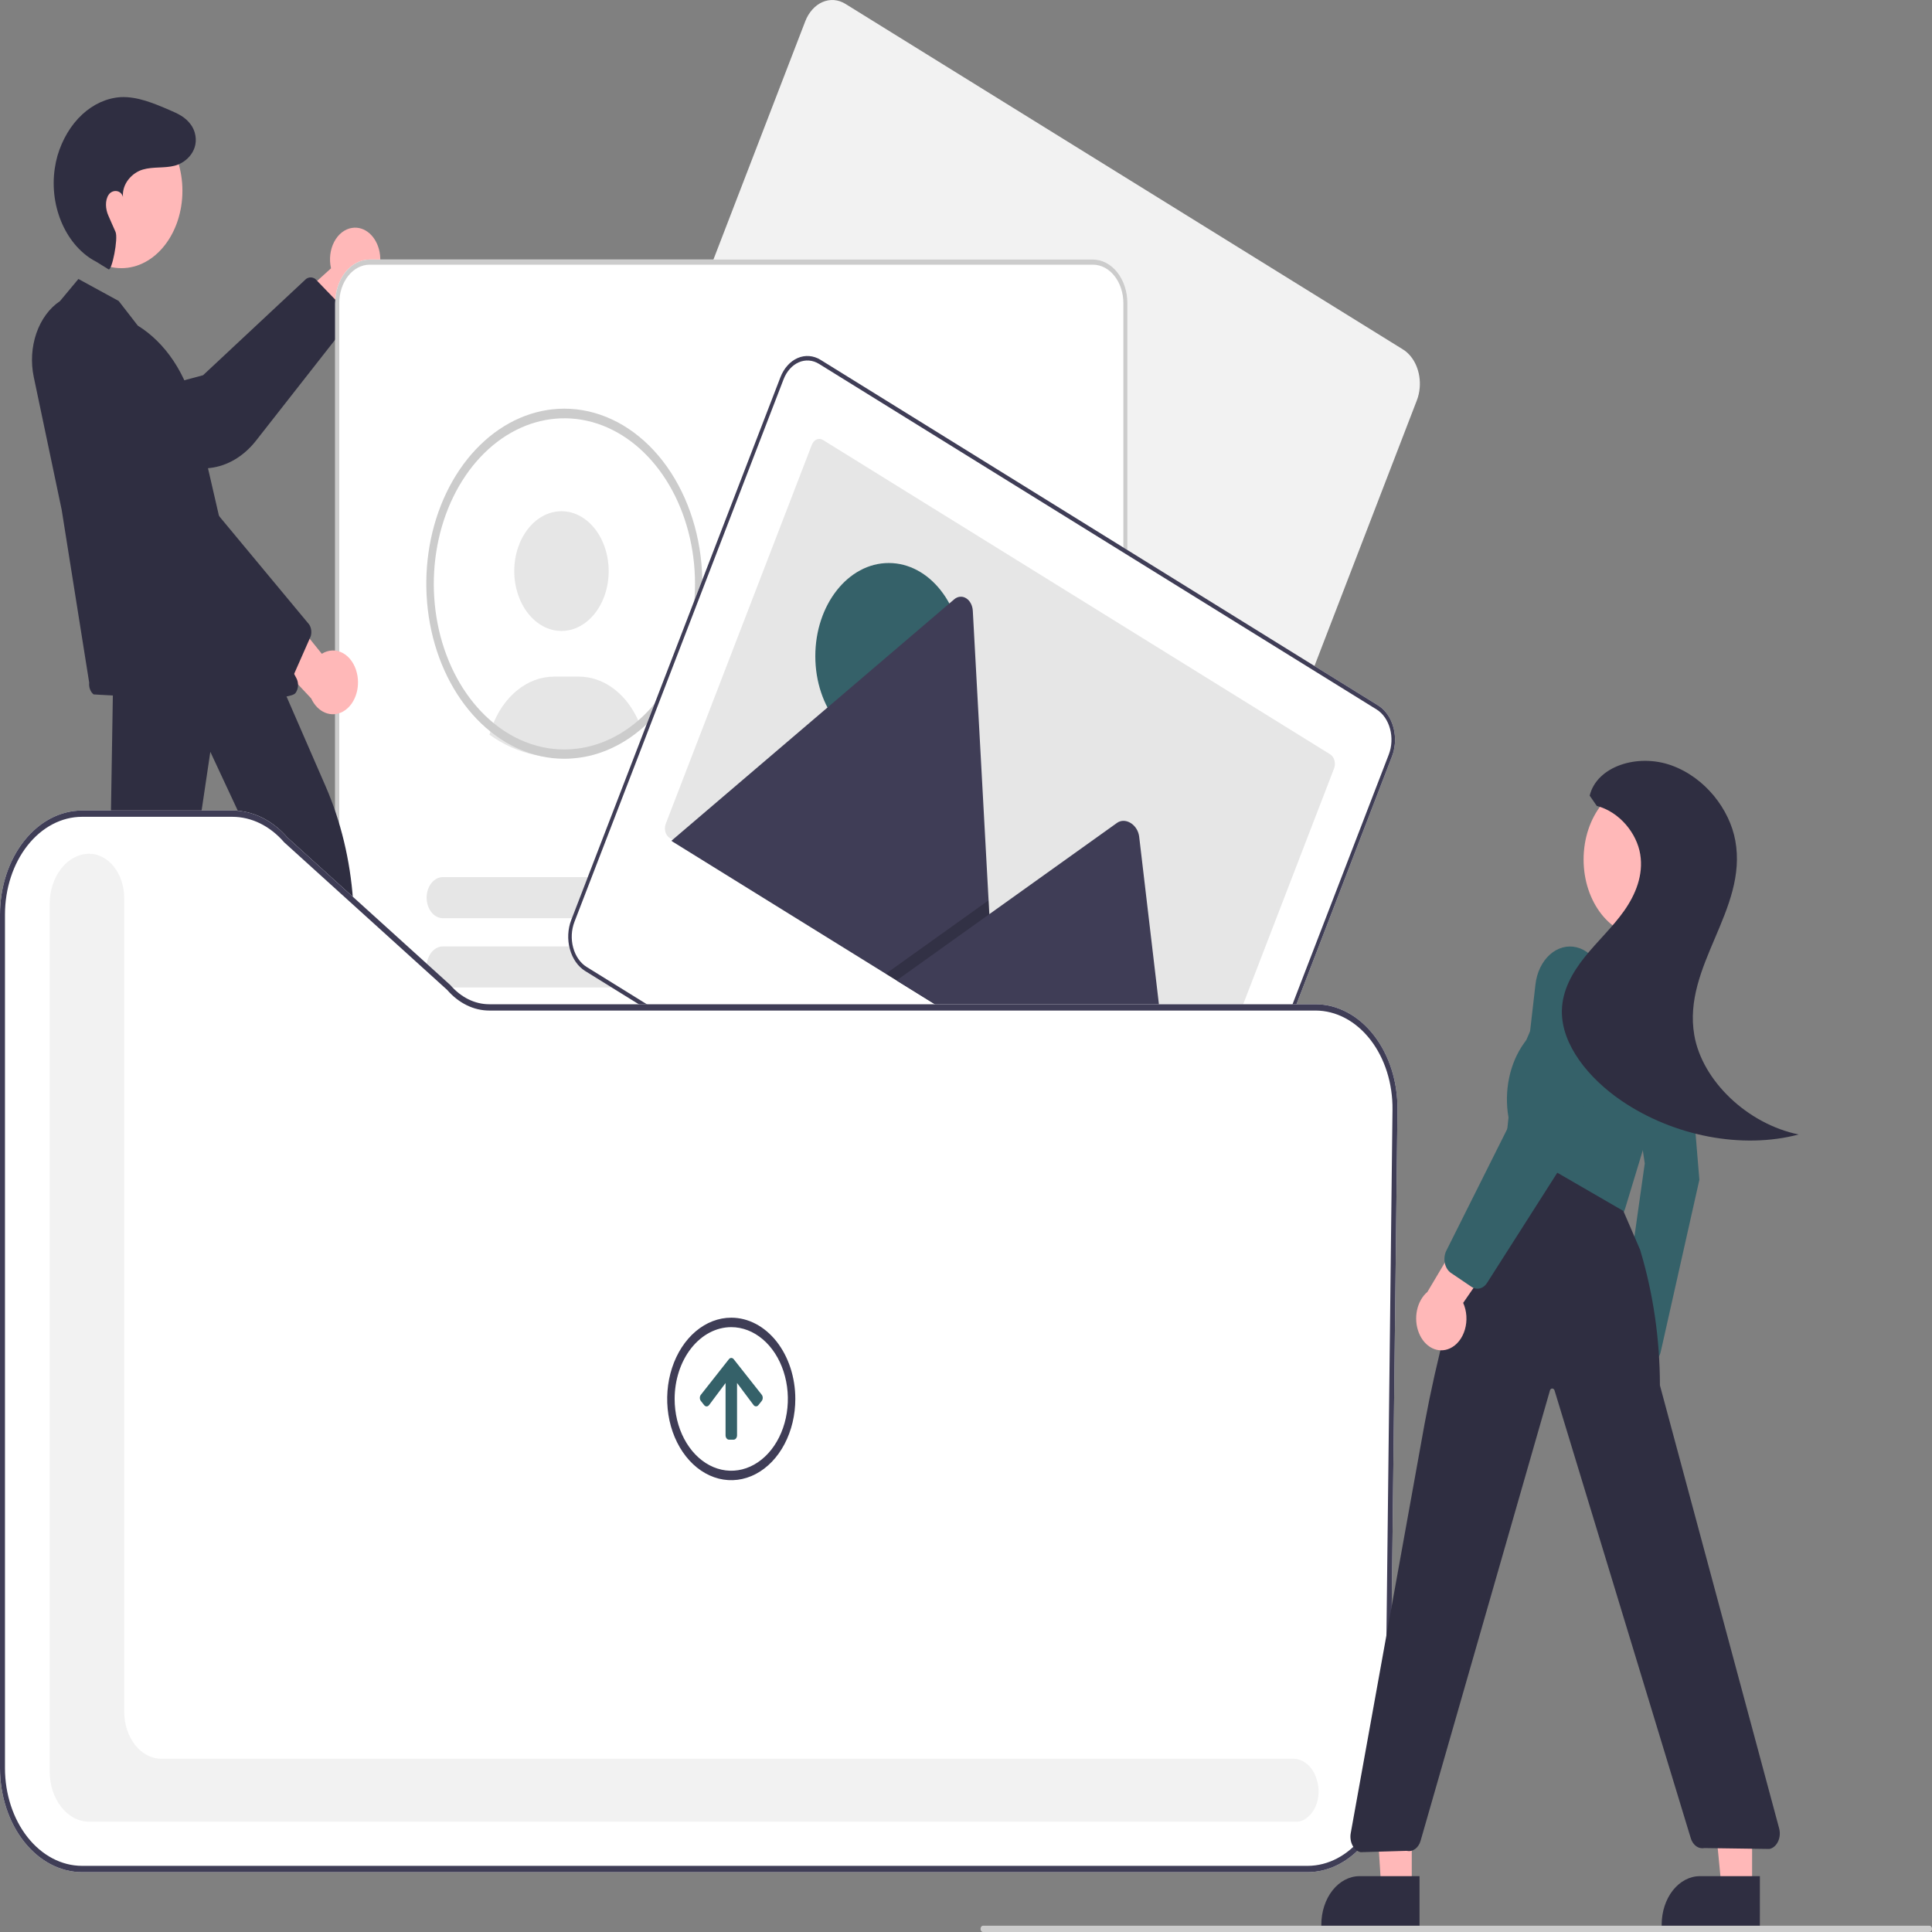 <svg width="150" height="150" viewBox="0 0 150 150" fill="none" xmlns="http://www.w3.org/2000/svg">
<rect x="0" y="0" width="150" height="150" fill="#808080" stroke="none"/>
<g clip-path="url(#clip0_47_3)">
<path d="M27.349 17.692C27.067 17.731 26.796 17.849 26.553 18.035C26.311 18.222 26.104 18.474 25.947 18.774C25.79 19.073 25.686 19.413 25.644 19.768C25.602 20.123 25.621 20.486 25.701 20.831L20.093 25.913L23.436 27.544L28.249 22.468C28.697 22.259 29.069 21.849 29.294 21.316C29.52 20.782 29.583 20.162 29.472 19.573C29.361 18.985 29.084 18.468 28.692 18.121C28.301 17.774 27.823 17.622 27.349 17.692Z" fill="#FFB8B8"/>
<path d="M26.827 25.346L19.871 34.221C18.918 35.43 17.661 36.176 16.319 36.332L7.723 37.326C7.408 37.364 7.09 37.322 6.788 37.202C6.486 37.081 6.207 36.886 5.965 36.626C5.631 36.272 5.383 35.805 5.249 35.28C5.115 34.755 5.1 34.192 5.207 33.657C5.314 33.122 5.537 32.636 5.852 32.255C6.167 31.873 6.56 31.612 6.986 31.502L15.767 29.131L23.762 21.658C23.873 21.578 23.998 21.537 24.126 21.539C24.253 21.54 24.378 21.583 24.489 21.665L26.663 23.923C26.794 24.014 26.899 24.154 26.963 24.325C27.028 24.495 27.049 24.687 27.023 24.874C26.998 25.053 26.929 25.218 26.827 25.346Z" fill="#2F2E41"/>
<path d="M110.225 30.115C110.277 29.509 110.18 28.898 109.948 28.364C109.716 27.831 109.361 27.4 108.929 27.132L65.639 0.302C65.364 0.131 65.065 0.03 64.759 0.006C64.453 -0.018 64.147 0.034 63.857 0.16C63.567 0.287 63.299 0.484 63.07 0.741C62.84 0.998 62.652 1.31 62.517 1.659L62.517 1.661L46.28 43.787C46.009 44.493 45.97 45.306 46.171 46.048C46.372 46.79 46.797 47.401 47.353 47.747L90.642 74.577C91.199 74.921 91.84 74.97 92.425 74.716C93.011 74.461 93.492 73.922 93.765 73.217L110.001 31.091C110.12 30.785 110.196 30.455 110.225 30.115Z" fill="#F2F2F2"/>
<path d="M84.864 123.614H28.694C27.986 123.613 27.308 123.256 26.808 122.622C26.308 121.988 26.027 121.128 26.026 120.231V23.535C26.027 22.638 26.308 21.779 26.808 21.144C27.308 20.51 27.986 20.154 28.694 20.153H84.864C85.571 20.154 86.249 20.51 86.749 21.144C87.249 21.779 87.531 22.638 87.531 23.535V120.231C87.531 121.128 87.249 121.988 86.749 122.622C86.249 123.256 85.571 123.613 84.864 123.614Z" fill="white"/>
<path d="M43.592 48.987C45.616 48.987 47.257 46.906 47.257 44.34C47.257 41.773 45.616 39.692 43.592 39.692C41.568 39.692 39.927 41.773 39.927 44.34C39.927 46.906 41.568 48.987 43.592 48.987Z" fill="#E6E6E6"/>
<path d="M38.006 57.041C38.524 57.414 39.066 57.731 39.626 57.987L39.725 58.031C40.854 58.533 42.041 58.789 43.237 58.787C43.478 58.787 43.709 58.776 43.926 58.756C44.453 58.715 44.977 58.623 45.493 58.482C45.776 58.403 46.058 58.309 46.331 58.203C46.397 58.178 46.459 58.154 46.526 58.127C47.639 57.67 48.685 56.982 49.622 56.093C49.546 55.913 49.464 55.737 49.375 55.568C48.893 54.634 48.236 53.868 47.462 53.338C46.688 52.808 45.822 52.532 44.942 52.533H43.013C41.996 52.533 41 52.904 40.144 53.602C39.288 54.3 38.609 55.294 38.186 56.468C38.119 56.655 38.059 56.846 38.006 57.041Z" fill="#E6E6E6"/>
<path d="M44.836 58.366C44.712 58.378 44.594 58.43 44.492 58.519C45.009 58.478 45.523 58.388 46.029 58.248L44.836 58.366Z" fill="#2F2E41"/>
<path d="M43.814 31.729C41.454 31.729 39.16 32.717 37.288 34.54C35.416 36.363 34.071 38.919 33.461 41.81C32.852 44.702 33.012 47.767 33.917 50.532C34.822 53.296 36.422 55.604 38.467 57.097C39.01 57.496 39.58 57.832 40.17 58.102L40.271 58.146C41.409 58.653 42.607 58.911 43.814 58.909C44.047 58.909 44.281 58.9 44.51 58.878C45.042 58.836 45.57 58.744 46.09 58.601C46.381 58.52 46.667 58.425 46.937 58.32C47.002 58.295 47.064 58.271 47.131 58.244C49.557 57.242 51.622 55.176 52.954 52.417C54.285 49.657 54.798 46.386 54.398 43.191C53.998 39.996 52.713 37.086 50.773 34.985C48.833 32.884 46.365 31.729 43.814 31.729ZM50.032 55.5C49.108 56.405 48.067 57.1 46.956 57.557C46.896 57.581 46.834 57.606 46.773 57.63C46.516 57.73 46.246 57.819 45.968 57.894C45.476 58.031 44.977 58.119 44.474 58.158C44.256 58.178 44.034 58.188 43.814 58.188C42.672 58.189 41.538 57.945 40.46 57.466L40.365 57.425C39.778 57.157 39.213 56.82 38.676 56.417C36.806 55.021 35.339 52.901 34.489 50.37C33.64 47.838 33.453 45.027 33.957 42.351C34.46 39.675 35.628 37.274 37.287 35.501C38.947 33.728 41.011 32.677 43.176 32.502C45.341 32.327 47.494 33.038 49.317 34.529C51.141 36.021 52.539 38.214 53.306 40.788C54.073 43.362 54.169 46.18 53.58 48.828C52.991 51.476 51.747 53.815 50.032 55.5Z" fill="#CCCCCC"/>
<path d="M84.864 123.614H28.694C27.986 123.613 27.308 123.256 26.808 122.622C26.308 121.988 26.027 121.128 26.026 120.231V23.535C26.027 22.638 26.308 21.779 26.808 21.144C27.308 20.51 27.986 20.154 28.694 20.153H84.864C85.571 20.154 86.249 20.51 86.749 21.144C87.249 21.779 87.531 22.638 87.531 23.535V120.231C87.531 121.128 87.249 121.988 86.749 122.622C86.249 123.256 85.571 123.613 84.864 123.614ZM28.694 20.551C28.07 20.552 27.471 20.866 27.03 21.426C26.589 21.985 26.341 22.744 26.34 23.535V120.231C26.341 121.023 26.589 121.781 27.03 122.341C27.471 122.9 28.07 123.215 28.694 123.216H84.864C85.488 123.215 86.086 122.9 86.528 122.341C86.969 121.781 87.217 121.023 87.218 120.231V23.535C87.217 22.744 86.969 21.985 86.528 21.426C86.086 20.866 85.488 20.552 84.864 20.551L28.694 20.551Z" fill="#CCCCCC"/>
<path d="M73.99 45.267H58.096C57.762 45.267 57.443 45.099 57.207 44.8C56.971 44.501 56.838 44.095 56.838 43.672C56.838 43.249 56.971 42.844 57.207 42.545C57.443 42.246 57.762 42.078 58.096 42.078H73.99C74.324 42.078 74.644 42.246 74.879 42.545C75.115 42.844 75.248 43.249 75.248 43.672C75.248 44.095 75.115 44.501 74.879 44.8C74.644 45.099 74.324 45.267 73.99 45.267Z" fill="#E6E6E6"/>
<path d="M79.177 50.648H58.096C57.762 50.648 57.443 50.48 57.207 50.181C56.971 49.882 56.838 49.477 56.838 49.054C56.838 48.631 56.971 48.225 57.207 47.926C57.443 47.627 57.762 47.459 58.096 47.459H79.177C79.51 47.459 79.83 47.627 80.066 47.926C80.302 48.225 80.434 48.631 80.434 49.054C80.434 49.477 80.302 49.882 80.066 50.181C79.83 50.48 79.51 50.648 79.177 50.648Z" fill="#E6E6E6"/>
<path d="M73.967 71.288H34.381C34.047 71.288 33.727 71.12 33.492 70.821C33.256 70.522 33.123 70.117 33.123 69.694C33.123 69.271 33.256 68.865 33.492 68.566C33.727 68.267 34.047 68.099 34.381 68.099H73.967C74.3 68.099 74.62 68.267 74.856 68.566C75.092 68.865 75.224 69.271 75.224 69.694C75.224 70.117 75.092 70.522 74.856 70.821C74.62 71.12 74.3 71.288 73.967 71.288Z" fill="#E6E6E6"/>
<path d="M79.154 76.67H34.381C34.047 76.67 33.727 76.502 33.492 76.203C33.256 75.904 33.123 75.498 33.123 75.075C33.123 74.653 33.256 74.247 33.492 73.948C33.727 73.649 34.047 73.481 34.381 73.481H79.154C79.487 73.481 79.807 73.649 80.043 73.948C80.279 74.247 80.411 74.653 80.411 75.075C80.411 75.498 80.279 75.904 80.043 76.203C79.807 76.502 79.487 76.67 79.154 76.67Z" fill="#E6E6E6"/>
<path d="M73.967 89.039H34.381C34.047 89.039 33.727 88.871 33.492 88.572C33.256 88.273 33.123 87.867 33.123 87.444C33.123 87.021 33.256 86.616 33.492 86.317C33.727 86.018 34.047 85.85 34.381 85.85H73.967C74.3 85.85 74.62 86.018 74.856 86.317C75.092 86.616 75.224 87.021 75.224 87.444C75.224 87.867 75.092 88.273 74.856 88.572C74.62 88.871 74.3 89.039 73.967 89.039Z" fill="#E6E6E6"/>
<path d="M79.154 94.42H34.381C34.047 94.42 33.727 94.252 33.492 93.953C33.256 93.654 33.123 93.249 33.123 92.826C33.123 92.403 33.256 91.997 33.492 91.698C33.727 91.399 34.047 91.231 34.381 91.231H79.154C79.487 91.231 79.807 91.399 80.043 91.698C80.279 91.997 80.411 92.403 80.411 92.826C80.411 93.249 80.279 93.654 80.043 93.953C79.807 94.252 79.487 94.42 79.154 94.42Z" fill="#E6E6E6"/>
<path d="M73.967 106.789H34.381C34.047 106.789 33.727 106.621 33.492 106.322C33.256 106.023 33.123 105.617 33.123 105.194C33.123 104.771 33.256 104.366 33.492 104.067C33.727 103.768 34.047 103.6 34.381 103.6H73.967C74.3 103.6 74.62 103.768 74.856 104.067C75.092 104.366 75.224 104.771 75.224 105.194C75.224 105.617 75.092 106.023 74.856 106.322C74.62 106.621 74.3 106.789 73.967 106.789Z" fill="#E6E6E6"/>
<path d="M79.154 112.17H34.381C34.047 112.17 33.727 112.002 33.492 111.703C33.256 111.404 33.123 110.999 33.123 110.576C33.123 110.153 33.256 109.747 33.492 109.448C33.727 109.149 34.047 108.981 34.381 108.981H79.154C79.487 108.982 79.806 109.15 80.042 109.449C80.278 109.748 80.41 110.153 80.41 110.576C80.41 110.998 80.278 111.404 80.042 111.703C79.806 112.002 79.487 112.17 79.154 112.17Z" fill="#E6E6E6"/>
<path d="M108.296 57.754C108.348 57.148 108.251 56.536 108.019 56.003C107.788 55.469 107.432 55.038 107 54.77L63.711 27.94C63.435 27.769 63.136 27.669 62.83 27.645C62.525 27.62 62.218 27.673 61.928 27.799C61.638 27.925 61.371 28.122 61.141 28.379C60.911 28.636 60.723 28.948 60.589 29.298L60.588 29.3L44.352 71.425C44.081 72.131 44.041 72.944 44.242 73.686C44.443 74.428 44.868 75.039 45.424 75.385L88.714 102.215C89.27 102.559 89.911 102.609 90.496 102.354C91.082 102.099 91.564 101.56 91.836 100.855L108.073 58.73C108.191 58.423 108.267 58.093 108.296 57.754Z" fill="white"/>
<path d="M108.296 57.754C108.348 57.148 108.251 56.536 108.019 56.003C107.788 55.469 107.432 55.038 107 54.77L63.711 27.94C63.435 27.769 63.136 27.669 62.83 27.645C62.525 27.62 62.218 27.673 61.928 27.799C61.638 27.925 61.371 28.122 61.141 28.379C60.911 28.636 60.723 28.948 60.589 29.298L60.588 29.3L44.352 71.425C44.081 72.131 44.041 72.944 44.242 73.686C44.443 74.428 44.868 75.039 45.424 75.385L88.714 102.215C89.27 102.559 89.911 102.609 90.496 102.354C91.082 102.099 91.564 101.56 91.836 100.855L108.073 58.73C108.191 58.423 108.267 58.093 108.296 57.754ZM91.59 100.703C91.349 101.324 90.924 101.8 90.407 102.025C89.891 102.25 89.325 102.206 88.834 101.902L45.544 75.072C45.054 74.767 44.679 74.228 44.502 73.573C44.324 72.918 44.359 72.201 44.598 71.578L60.835 29.453C61.075 28.831 61.5 28.355 62.017 28.13C62.533 27.905 63.099 27.949 63.59 28.253L106.88 55.083C107.37 55.388 107.745 55.927 107.922 56.582C108.1 57.237 108.065 57.954 107.826 58.577L91.59 100.703Z" fill="#3F3D56"/>
<path d="M103.574 59.669L92.237 89.084C92.161 89.281 92.027 89.431 91.864 89.502C91.701 89.573 91.523 89.559 91.368 89.463L51.99 65.057C51.962 65.04 51.935 65.02 51.91 64.997C51.78 64.886 51.687 64.719 51.647 64.528C51.607 64.336 51.623 64.133 51.691 63.955L63.029 34.54C63.066 34.443 63.118 34.356 63.182 34.284C63.246 34.212 63.321 34.157 63.401 34.122C63.482 34.087 63.568 34.072 63.653 34.079C63.738 34.086 63.821 34.113 63.898 34.161L103.276 58.567C103.431 58.663 103.549 58.833 103.605 59.039C103.661 59.246 103.65 59.472 103.575 59.669L103.574 59.669Z" fill="#E6E6E6"/>
<path d="M69.004 58.175C72.153 58.175 74.706 54.938 74.706 50.944C74.706 46.95 72.153 43.712 69.004 43.712C65.854 43.712 63.301 46.95 63.301 50.944C63.301 54.938 65.854 58.175 69.004 58.175Z" fill="#356169"/>
<path d="M77.353 80.923L52.219 65.345C52.187 65.326 52.157 65.304 52.129 65.278L74.08 46.534C74.215 46.417 74.373 46.347 74.536 46.331C74.7 46.316 74.864 46.356 75.011 46.448C75.158 46.539 75.284 46.678 75.375 46.851C75.466 47.024 75.519 47.225 75.529 47.432L76.753 69.899L76.812 70.975L77.353 80.923Z" fill="#3F3D56"/>
<path opacity="0.2" d="M77.353 80.923L68.772 75.605L75.975 70.456L76.494 70.085L76.753 69.9L76.812 70.975L77.353 80.923Z" fill="black"/>
<path d="M91.348 89.597L69.609 76.123L76.812 70.975L77.331 70.604L86.718 63.894C87.333 63.454 88.215 63.95 88.415 64.791C88.428 64.848 88.438 64.906 88.446 64.965L91.348 89.597Z" fill="#3F3D56"/>
<path d="M24.272 92.164L26.637 92.164L27.762 80.598L24.272 80.598L24.272 92.164Z" fill="#FFB8B8"/>
<path d="M23.669 91.185L28.326 91.185C28.716 91.185 29.102 91.282 29.462 91.472C29.822 91.661 30.149 91.938 30.425 92.287C30.7 92.637 30.919 93.052 31.068 93.508C31.217 93.965 31.294 94.454 31.294 94.948V95.071L23.669 95.071L23.669 91.185Z" fill="#2F2E41"/>
<path d="M5.893 90.255L8.342 90.863L11.357 79.169L7.741 78.272L5.893 90.255Z" fill="#FFB8B8"/>
<path d="M5.424 89.086L10.249 90.282L10.249 90.282C10.653 90.383 11.037 90.583 11.38 90.871C11.723 91.16 12.017 91.531 12.247 91.964C12.477 92.397 12.637 92.883 12.718 93.394C12.8 93.906 12.801 94.432 12.722 94.944L12.703 95.071L4.803 93.111L5.424 89.086Z" fill="#2F2E41"/>
<path d="M27.713 52.267C27.633 51.922 27.494 51.604 27.306 51.334C27.119 51.065 26.887 50.851 26.627 50.707C26.367 50.563 26.085 50.494 25.802 50.503C25.518 50.513 25.24 50.6 24.986 50.761L20.057 44.651L19.377 49.111L24.162 54.229C24.403 54.751 24.787 55.144 25.24 55.332C25.694 55.52 26.187 55.49 26.624 55.248C27.062 55.006 27.415 54.569 27.615 54.02C27.816 53.471 27.85 52.847 27.713 52.267Z" fill="#FFB8B8"/>
<path d="M9.426 20.821C12.042 20.821 14.163 18.131 14.163 14.813C14.163 11.496 12.042 8.806 9.426 8.806C6.81 8.806 4.689 11.496 4.689 14.813C4.689 18.131 6.81 20.821 9.426 20.821Z" fill="#FFB8B8"/>
<path d="M8.431 20.913C8.683 21.052 9.198 18.509 8.968 18C8.624 17.244 8.644 17.249 8.417 16.749C8.189 16.248 8.138 15.563 8.433 15.123C8.728 14.683 9.411 14.741 9.546 15.293C9.459 14.244 10.277 13.401 11.087 13.165C11.898 12.928 12.752 13.075 13.567 12.864C14.513 12.619 15.497 11.614 15.119 10.296C15.055 10.076 14.958 9.874 14.834 9.7C14.398 9.079 13.788 8.813 13.192 8.557C11.952 8.023 10.678 7.482 9.369 7.541C8.29 7.613 7.252 8.082 6.38 8.89C5.508 9.698 4.841 10.811 4.461 12.093C4.37 12.414 4.301 12.743 4.252 13.078C3.802 16.141 5.205 19.162 7.484 20.329L8.431 20.913Z" fill="#2F2E41"/>
<path d="M7.268 53.913C7.147 53.82 7.051 53.685 6.99 53.523C6.929 53.362 6.906 53.181 6.925 53.004L4.788 39.576L2.621 29.27C2.383 28.141 2.455 26.943 2.825 25.872C3.194 24.802 3.84 23.922 4.656 23.378L6.088 21.659L9.214 23.367L10.698 25.281C11.764 25.939 12.708 26.872 13.472 28.02C14.236 29.169 14.802 30.507 15.133 31.949L17.515 42.284L23.015 52.661C23.107 52.834 23.15 53.041 23.137 53.249C23.124 53.457 23.056 53.653 22.944 53.805C22.179 54.849 7.268 53.913 7.268 53.913Z" fill="#2F2E41"/>
<path d="M21.679 52.959L13.568 45.832C12.463 44.854 11.662 43.415 11.306 41.767L9.026 31.211C8.942 30.824 8.919 30.42 8.959 30.022C9 29.623 9.103 29.24 9.262 28.893C9.478 28.414 9.797 28.022 10.181 27.763C10.565 27.503 10.999 27.387 11.434 27.426C11.868 27.465 12.284 27.659 12.636 27.985C12.987 28.311 13.258 28.756 13.419 29.269L16.8 39.815L24.004 48.485C24.085 48.61 24.139 48.759 24.161 48.919C24.182 49.078 24.17 49.242 24.127 49.394L22.755 52.504C22.707 52.683 22.616 52.839 22.495 52.95C22.374 53.06 22.229 53.12 22.08 53.12C21.936 53.12 21.796 53.064 21.679 52.959Z" fill="#2F2E41"/>
<path d="M4.829 88.465C4.763 88.344 4.72 88.206 4.705 88.06C4.69 87.914 4.703 87.766 4.743 87.628L8.495 70.331L8.772 53.383L21.403 52.284L21.464 52.279L25.269 61.022C26.46 63.756 27.189 66.774 27.41 69.885L28.663 87.307C28.682 87.543 28.627 87.78 28.51 87.966C28.393 88.152 28.223 88.272 28.036 88.301L24.228 88.76C24.044 88.788 23.859 88.725 23.712 88.582C23.566 88.44 23.468 88.231 23.441 87.999L21.895 70.295L16.33 58.373L14.462 70.925L10.593 88.258C10.542 88.431 10.451 88.581 10.332 88.687C10.213 88.793 10.071 88.85 9.926 88.852L5.412 88.854C5.297 88.855 5.184 88.82 5.082 88.752C4.981 88.684 4.894 88.585 4.829 88.465Z" fill="#2F2E41"/>
<path d="M101.543 145.353H6.365C4.677 145.35 3.06 144.499 1.866 142.986C0.673 141.473 0.002 139.421 0 137.282V70.999C0.002 68.859 0.673 66.808 1.866 65.295C3.06 63.782 4.677 62.93 6.365 62.928H18.035C19.618 62.926 21.145 63.675 22.316 65.026L34.97 76.485C35.795 77.442 36.873 77.971 37.991 77.97H102.134C102.978 77.97 103.813 78.183 104.591 78.596C105.37 79.009 106.075 79.614 106.667 80.376C107.26 81.138 107.726 82.041 108.041 83.034C108.355 84.027 108.511 85.089 108.498 86.159L107.907 137.4C107.876 139.517 107.193 141.534 106.003 143.021C104.814 144.507 103.213 145.344 101.543 145.353Z" fill="white"/>
<path d="M100.697 141.44H6.928C6.114 141.438 5.334 141.028 4.758 140.298C4.182 139.568 3.858 138.578 3.858 137.546V70.18C3.858 69.147 4.182 68.158 4.758 67.428C5.334 66.698 6.114 66.287 6.928 66.286C7.648 66.287 8.338 66.65 8.848 67.296C9.357 67.942 9.643 68.817 9.644 69.73V132.899C9.645 133.866 9.948 134.794 10.488 135.478C11.027 136.162 11.759 136.547 12.521 136.548H100.381C100.817 136.542 101.243 136.721 101.589 137.057C101.936 137.394 102.184 137.868 102.293 138.404C102.416 138.912 102.4 139.457 102.25 139.953C102.099 140.449 101.822 140.866 101.462 141.139C101.234 141.327 100.97 141.431 100.697 141.44Z" fill="#F2F2F2"/>
<path d="M54.666 109.088L54.419 108.775C54.368 108.714 54.338 108.63 54.336 108.541C54.333 108.452 54.359 108.366 54.407 108.301C54.411 108.296 54.415 108.29 54.419 108.285L56.585 105.536C56.609 105.504 56.637 105.478 56.669 105.46C56.701 105.442 56.735 105.432 56.769 105.43C56.804 105.429 56.839 105.436 56.871 105.452C56.904 105.467 56.933 105.491 56.959 105.521C56.963 105.526 56.967 105.531 56.971 105.536L59.137 108.283C59.162 108.314 59.183 108.351 59.197 108.392C59.211 108.433 59.218 108.477 59.219 108.522C59.219 108.566 59.213 108.611 59.2 108.652C59.187 108.694 59.168 108.732 59.144 108.764L59.137 108.772L58.89 109.085C58.866 109.117 58.836 109.143 58.804 109.161C58.772 109.179 58.737 109.188 58.702 109.189C58.667 109.19 58.632 109.182 58.599 109.165C58.566 109.149 58.536 109.125 58.511 109.094L58.504 109.085L57.224 107.373V111.436C57.224 111.48 57.217 111.524 57.204 111.565C57.191 111.606 57.172 111.644 57.147 111.675C57.123 111.707 57.093 111.732 57.061 111.749C57.029 111.766 56.994 111.775 56.959 111.776L56.958 111.776H56.601C56.529 111.776 56.461 111.74 56.411 111.676C56.361 111.612 56.333 111.526 56.333 111.436V107.378L55.052 109.09C55.002 109.155 54.934 109.192 54.863 109.193C54.792 109.194 54.724 109.159 54.673 109.096L54.666 109.088Z" fill="#356169"/>
<path d="M56.774 103.039C57.644 103.039 58.493 103.366 59.216 103.979C59.939 104.591 60.503 105.462 60.835 106.48C61.168 107.499 61.255 108.619 61.085 109.701C60.916 110.782 60.497 111.775 59.882 112.555C59.268 113.334 58.484 113.865 57.632 114.08C56.779 114.295 55.895 114.185 55.092 113.763C54.289 113.341 53.602 112.627 53.119 111.71C52.636 110.793 52.379 109.716 52.379 108.613C52.38 107.135 52.843 105.718 53.667 104.673C54.491 103.628 55.609 103.04 56.774 103.039ZM56.774 102.305C55.79 102.305 54.829 102.675 54.011 103.368C53.193 104.062 52.555 105.047 52.179 106.199C51.802 107.352 51.704 108.62 51.895 109.844C52.087 111.067 52.561 112.191 53.257 113.074C53.953 113.956 54.839 114.556 55.804 114.8C56.769 115.043 57.769 114.918 58.678 114.441C59.587 113.963 60.364 113.155 60.91 112.118C61.457 111.08 61.748 109.861 61.748 108.613C61.748 106.94 61.224 105.336 60.292 104.153C59.359 102.97 58.093 102.305 56.774 102.305Z" fill="#3F3D56"/>
<path d="M101.543 145.353H6.365C4.677 145.35 3.06 144.499 1.866 142.986C0.673 141.473 0.002 139.421 0 137.282V70.999C0.002 68.859 0.673 66.808 1.866 65.295C3.06 63.782 4.677 62.93 6.365 62.928H18.035C19.618 62.926 21.145 63.675 22.316 65.026L34.97 76.485C35.795 77.442 36.873 77.971 37.991 77.97H102.134C102.978 77.97 103.813 78.183 104.591 78.596C105.37 79.009 106.075 79.614 106.667 80.376C107.26 81.138 107.726 82.041 108.041 83.034C108.355 84.027 108.511 85.089 108.498 86.159L107.907 137.4C107.876 139.517 107.193 141.534 106.003 143.021C104.814 144.507 103.213 145.344 101.543 145.353ZM6.365 63.417C4.78 63.419 3.26 64.219 2.139 65.64C1.018 67.062 0.388 68.989 0.386 70.999V137.282C0.388 139.292 1.018 141.219 2.139 142.64C3.26 144.062 4.78 144.861 6.365 144.864H101.543C103.112 144.856 104.616 144.069 105.733 142.673C106.85 141.277 107.492 139.381 107.522 137.392L108.113 86.152C108.124 85.147 107.978 84.149 107.683 83.217C107.388 82.284 106.949 81.435 106.393 80.719C105.836 80.003 105.173 79.435 104.442 79.047C103.711 78.659 102.927 78.459 102.134 78.459H37.991C36.781 78.46 35.614 77.889 34.719 76.857L22.064 65.398C20.963 64.122 19.526 63.416 18.035 63.417H6.365Z" fill="#3F3D56"/>
<path d="M109.609 146.643H107.245L106.505 135.077L109.61 135.078L109.609 146.643Z" fill="#FFB8B8"/>
<path d="M110.212 149.55L102.588 149.55V149.427C102.588 148.933 102.664 148.444 102.814 147.987C102.963 147.531 103.181 147.116 103.457 146.766C103.732 146.417 104.06 146.14 104.42 145.951C104.78 145.761 105.166 145.664 105.555 145.664L110.212 145.664L110.212 149.55Z" fill="#2F2E41"/>
<path d="M136.033 146.643H133.669L132.544 135.077L136.034 135.078L136.033 146.643Z" fill="#FFB8B8"/>
<path d="M136.636 149.55L129.012 149.55V149.427C129.012 148.933 129.089 148.444 129.238 147.987C129.387 147.531 129.605 147.116 129.881 146.766C130.157 146.417 130.484 146.14 130.844 145.951C131.204 145.761 131.59 145.664 131.98 145.664L136.637 145.664L136.636 149.55Z" fill="#2F2E41"/>
<path d="M128.258 110.889C128.585 110.403 128.769 109.79 128.779 109.152C128.789 108.515 128.625 107.892 128.315 107.391C128.252 107.295 128.182 107.205 128.108 107.124L129.889 98.785L126.921 100.034L125.684 107.761C125.479 108.237 125.388 108.78 125.423 109.321C125.458 109.862 125.617 110.378 125.881 110.806C126.018 111.037 126.195 111.226 126.398 111.358C126.601 111.491 126.825 111.564 127.054 111.572C127.282 111.58 127.509 111.522 127.717 111.404C127.926 111.286 128.111 111.11 128.258 110.889Z" fill="#FFB8B8"/>
<path d="M128.144 105.759C128.107 105.759 128.07 105.756 128.033 105.749L126.486 105.453C126.366 105.427 126.251 105.367 126.151 105.279C126.051 105.191 125.967 105.076 125.905 104.942C125.771 104.658 125.723 104.321 125.769 103.995L127.699 90.327L126.39 81.546C126.138 79.857 126.789 78.15 127.905 77.576C128.236 77.405 128.596 77.345 128.951 77.403C129.306 77.46 129.642 77.633 129.929 77.905C130.237 78.202 130.493 78.577 130.68 79.007C130.867 79.438 130.98 79.913 131.013 80.402L131.939 91.598L131.928 91.647L128.947 104.915C128.904 105.148 128.802 105.356 128.657 105.508C128.512 105.661 128.332 105.749 128.144 105.759Z" fill="#356169"/>
<path d="M127.687 72.737C130.304 72.737 132.425 70.048 132.425 66.73C132.425 63.413 130.304 60.723 127.687 60.723C125.071 60.723 122.95 63.413 122.95 66.73C122.95 70.048 125.071 72.737 127.687 72.737Z" fill="#FFB8B8"/>
<path d="M125.262 94.654C125.144 94.654 125.027 94.627 124.917 94.573L117.429 90.921C117.226 90.823 117.056 90.641 116.945 90.404C116.834 90.168 116.79 89.891 116.819 89.618L117.12 86.758C116.942 85.744 116.958 84.691 117.168 83.687C117.378 82.683 117.775 81.757 118.326 80.988L118.508 80.734L120.723 75.611C120.873 75.264 121.076 74.958 121.32 74.711C121.564 74.464 121.843 74.28 122.143 74.171C122.443 74.062 122.758 74.029 123.068 74.074C123.378 74.12 123.678 74.242 123.95 74.436L127.862 77.208C128.377 77.572 128.766 78.167 128.952 78.877C129.478 80.885 129.439 83.063 128.841 85.04L126.163 93.871C126.092 94.101 125.968 94.299 125.808 94.439C125.647 94.578 125.457 94.654 125.262 94.654Z" fill="#356169"/>
<path d="M105.639 143.804L105.629 143.801C105.501 143.77 105.38 143.706 105.272 143.614C105.164 143.522 105.072 143.403 105.001 143.265C104.931 143.126 104.883 142.971 104.861 142.808C104.838 142.646 104.842 142.48 104.872 142.319L110.61 110.513C111.55 105.471 112.847 100.548 114.487 95.803L116.928 88.745L126.037 94.018L127.338 97.034C128.352 100.394 128.873 103.96 128.876 107.557L138.132 141.953C138.177 142.121 138.193 142.3 138.178 142.476C138.164 142.653 138.119 142.823 138.047 142.975C137.975 143.128 137.878 143.258 137.763 143.358C137.647 143.458 137.516 143.525 137.378 143.554L132.311 143.482C132.263 143.493 132.215 143.498 132.166 143.497C131.974 143.498 131.786 143.425 131.627 143.288C131.469 143.151 131.346 142.957 131.275 142.731L120.695 107.954C120.68 107.908 120.654 107.869 120.621 107.842C120.587 107.815 120.549 107.801 120.509 107.803C120.471 107.803 120.433 107.819 120.402 107.848C120.371 107.877 120.347 107.917 120.335 107.963L110.296 142.913C110.219 143.185 110.069 143.413 109.871 143.557C109.674 143.7 109.442 143.751 109.218 143.698L105.639 143.804Z" fill="#2F2E41"/>
<path d="M112.566 104.691C112.833 104.57 113.076 104.377 113.278 104.124C113.48 103.872 113.635 103.566 113.734 103.229C113.833 102.892 113.872 102.532 113.849 102.173C113.826 101.815 113.741 101.467 113.601 101.155L118.138 94.576L114.589 93.962L110.824 100.304C110.426 100.638 110.139 101.146 110.016 101.731C109.893 102.316 109.944 102.937 110.159 103.478C110.373 104.019 110.737 104.441 111.181 104.664C111.624 104.888 112.117 104.897 112.566 104.691Z" fill="#FFB8B8"/>
<path d="M114.705 100.056C114.547 100.056 114.391 100.006 114.252 99.912L112.655 98.832C112.538 98.753 112.435 98.644 112.353 98.512C112.27 98.38 112.21 98.228 112.176 98.065C112.143 97.902 112.136 97.732 112.156 97.566C112.176 97.4 112.224 97.24 112.295 97.098L118.192 85.315L119.214 76.422C119.267 75.963 119.393 75.522 119.584 75.126C119.776 74.73 120.028 74.387 120.327 74.118C120.626 73.849 120.964 73.66 121.322 73.563C121.681 73.465 122.05 73.46 122.41 73.549C122.77 73.637 123.111 73.818 123.414 74.079C123.717 74.34 123.975 74.676 124.173 75.067C124.37 75.458 124.503 75.896 124.563 76.354C124.623 76.812 124.609 77.281 124.523 77.733L122.411 88.693L115.456 99.602C115.365 99.744 115.251 99.859 115.121 99.937C114.991 100.016 114.849 100.056 114.705 100.056Z" fill="#356169"/>
<path d="M123.423 61.774C123.971 59.495 127.137 58.478 129.768 59.424C132.4 60.369 134.29 62.848 134.73 65.272C135.705 70.638 130.622 74.994 131.543 80.361C132.152 83.912 135.678 87.27 139.648 88.081C135.272 89.242 129.932 88.221 125.874 85.449C123.349 83.724 121.231 81.121 121.263 78.494C121.282 76.904 122.08 75.498 123.055 74.284C124.03 73.069 125.198 71.989 126.093 70.721C126.988 69.453 127.609 67.935 127.347 66.326C127.086 64.716 125.759 63.038 123.973 62.569L123.423 61.774Z" fill="#2F2E41"/>
<path d="M149.807 150H76.321C76.27 150 76.221 149.974 76.184 149.929C76.148 149.883 76.128 149.82 76.128 149.756C76.128 149.691 76.148 149.628 76.184 149.582C76.221 149.537 76.27 149.511 76.321 149.511H149.807C149.858 149.511 149.907 149.537 149.944 149.582C149.98 149.628 150 149.691 150 149.756C150 149.82 149.98 149.883 149.944 149.929C149.907 149.974 149.858 150 149.807 150Z" fill="#CCCCCC"/>
</g>
<defs>
<clipPath id="clip0_47_3">
<rect width="150" height="150" fill="white"/>
</clipPath>
</defs>
</svg>
